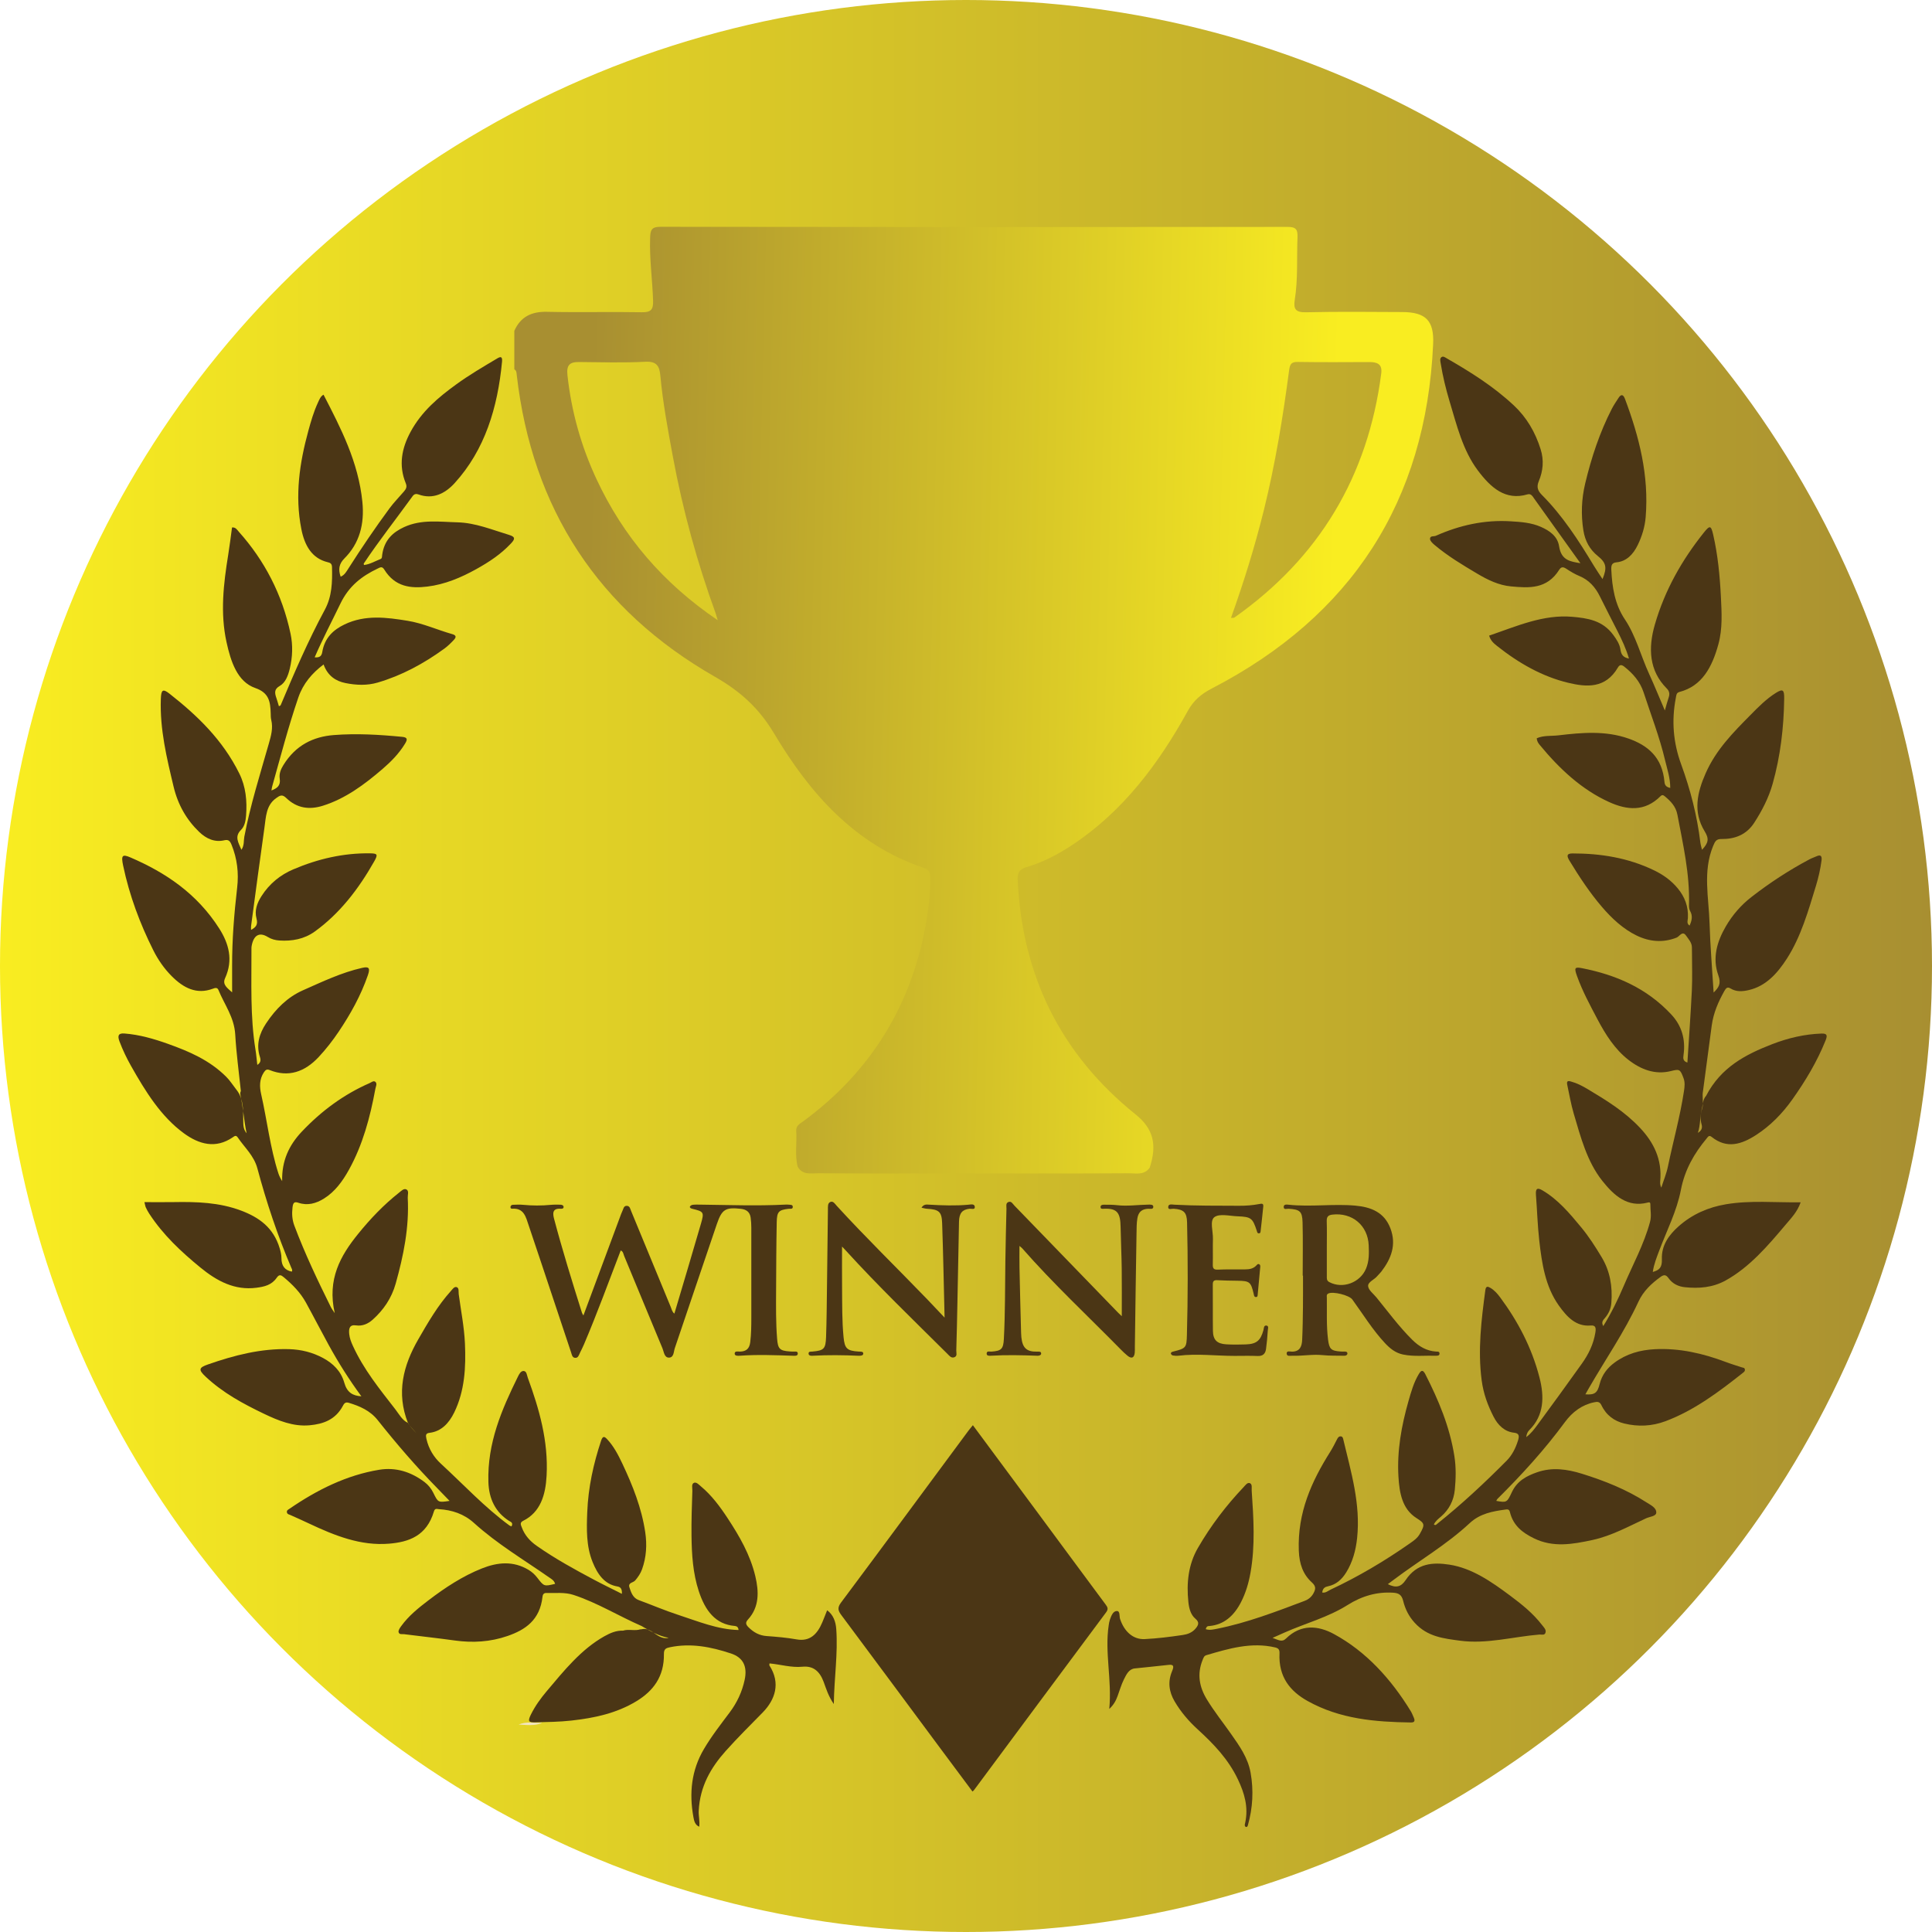 <?xml version="1.0" encoding="utf-8"?>
<!-- Generator: Adobe Illustrator 16.0.0, SVG Export Plug-In . SVG Version: 6.00 Build 0)  -->
<!DOCTYPE svg PUBLIC "-//W3C//DTD SVG 1.1//EN" "http://www.w3.org/Graphics/SVG/1.1/DTD/svg11.dtd">
<svg version="1.1" id="Layer_1" xmlns="http://www.w3.org/2000/svg" xmlns:xlink="http://www.w3.org/1999/xlink" x="0px" y="0px"
	 width="300px" height="300px" viewBox="0 0 300 300" enable-background="new 0 0 300 300" xml:space="preserve">
<linearGradient id="SVGID_1_" gradientUnits="userSpaceOnUse" x1="0" y1="150" x2="300" y2="150">
	<stop  offset="0" style="stop-color:#F9ED21"/>
	<stop  offset="1" style="stop-color:#A88F31"/>
</linearGradient>
<circle fill="url(#SVGID_1_)" cx="150" cy="150" r="150"/>
<path fill-rule="evenodd" clip-rule="evenodd" fill="#4B3615" d="M264.915,170.175c2.317-4.481,6.188-6.453,10.254-8.031
	c2.471-0.958,5.027-1.561,7.665-1.653c0.811-0.028,0.982,0.219,0.646,1.056c-1.34,3.335-3.142,6.317-5.161,9.168
	c-1.589,2.24-3.431,4.096-5.617,5.515c-2.251,1.462-4.548,2.211-6.917,0.309c-0.426-0.342-0.582,0.007-0.809,0.278
	c-1.897,2.281-3.361,4.806-3.968,7.947c-0.643,3.328-2.18,6.279-3.347,9.385c-0.401,1.075-0.842,2.14-1.018,3.362
	c0.998-0.285,1.46-0.66,1.413-1.986c-0.08-2.174,1.12-3.789,2.58-5.086c2.166-1.929,4.679-2.986,7.367-3.439
	c3.811-0.643,7.65-0.249,11.603-0.305c-0.53,1.511-1.486,2.471-2.344,3.488c-2.784,3.307-5.597,6.586-9.292,8.641
	c-2.015,1.12-4.159,1.28-6.337,1.054c-0.978-0.101-1.903-0.5-2.548-1.413c-0.378-0.529-0.702-0.569-1.211-0.202
	c-1.404,1.015-2.685,2.19-3.464,3.877c-2.195,4.739-5.112,8.934-7.679,13.394c-0.183,0.315-0.36,0.635-0.552,0.975
	c1.451,0.113,1.867-0.211,2.211-1.588c0.364-1.456,1.209-2.514,2.298-3.319c1.896-1.404,4.006-1.976,6.248-2.096
	c3.823-0.2,7.492,0.643,11.094,2c0.811,0.307,1.642,0.553,2.464,0.824c0.173,0.058,0.391,0.028,0.448,0.293
	c0.052,0.247-0.082,0.373-0.246,0.505c-3.793,3.01-7.644,5.898-12.089,7.559c-2.103,0.786-4.249,0.877-6.399,0.354
	c-1.518-0.371-2.779-1.251-3.539-2.842c-0.289-0.611-0.685-0.543-1.131-0.451c-1.847,0.375-3.357,1.473-4.526,3.06
	c-3.19,4.335-6.752,8.233-10.491,11.942c-0.076,0.073-0.116,0.195-0.178,0.307c1.626,0.295,1.668,0.246,2.417-1.349
	c0.835-1.784,2.333-2.542,3.929-3.098c2.335-0.813,4.644-0.484,6.945,0.229c3.497,1.087,6.905,2.432,10.071,4.473
	c0.606,0.392,1.502,0.8,1.482,1.561c-0.016,0.586-1.016,0.624-1.584,0.889c-2.723,1.264-5.384,2.73-8.302,3.363
	c-3.055,0.66-6.121,1.22-9.125-0.262c-1.675-0.824-3.186-1.896-3.719-4.07c-0.118-0.484-0.416-0.427-0.7-0.389
	c-1.973,0.271-3.931,0.612-5.535,2.104c-3.65,3.393-7.856,5.823-11.767,8.768c-0.309,0.231-0.615,0.46-0.951,0.711
	c1.26,0.636,2.049,0.442,2.765-0.633c1.755-2.64,4.241-2.789,6.785-2.397c3.53,0.546,6.506,2.635,9.412,4.792
	c1.806,1.343,3.586,2.756,5.021,4.631c0.246,0.319,0.6,0.645,0.515,1.07c-0.108,0.552-0.631,0.338-0.95,0.362
	c-4.12,0.336-8.192,1.516-12.356,0.953c-2.508-0.34-5.037-0.595-7.025-2.783c-0.904-0.993-1.471-2.106-1.795-3.427
	c-0.225-0.904-0.683-1.184-1.533-1.239c-2.546-0.165-4.868,0.513-7.079,1.903c-3.084,1.942-6.534,2.831-9.792,4.279
	c-0.544,0.242-1.086,0.484-1.866,0.831c0.876,0.298,1.436,0.74,2.089,0.099c2.322-2.282,5.011-2.014,7.441-0.693
	c4.938,2.682,8.81,6.888,11.929,11.978c0.188,0.312,0.322,0.667,0.471,1.007c0.245,0.56,0.054,0.753-0.46,0.746
	c-5.51-0.082-10.969-0.513-16.028-3.332c-2.688-1.498-4.539-3.706-4.368-7.408c0.024-0.551-0.148-0.789-0.673-0.913
	c-3.68-0.866-7.182,0.167-10.688,1.204c-0.34,0.103-0.424,0.36-0.558,0.688c-0.92,2.233-0.535,4.258,0.655,6.204
	c1.149,1.882,2.504,3.572,3.755,5.358c1.278,1.824,2.603,3.655,3.022,6.006c0.486,2.735,0.335,5.466-0.418,8.137
	c-0.045,0.158-0.109,0.322-0.324,0.28c-0.258-0.16-0.146-0.438-0.098-0.653c0.524-2.422-0.111-4.575-1.109-6.686
	c-1.515-3.213-3.826-5.582-6.276-7.825c-1.369-1.251-2.596-2.669-3.577-4.34c-0.873-1.484-1.082-3.051-0.392-4.684
	c0.32-0.762,0.263-1.075-0.56-0.978c-1.742,0.204-3.49,0.36-5.234,0.549c-0.913,0.098-1.305,0.942-1.68,1.693
	c-0.402,0.804-0.662,1.699-0.974,2.56c-0.258,0.702-0.566,1.355-1.304,2.042c0.439-4.513-0.733-8.746-0.085-13.022
	c0.045-0.291,0.091-0.589,0.187-0.86c0.209-0.6,0.491-1.322,1.071-1.328c0.54-0.005,0.362,0.815,0.509,1.251
	c0.648,1.933,2.02,3.197,3.811,3.11c1.971-0.094,3.939-0.347,5.896-0.634c0.72-0.104,1.462-0.344,2.014-1.004
	c0.457-0.544,0.631-0.976-0.034-1.533c-0.73-0.615-0.979-1.595-1.084-2.568c-0.317-2.978-0.007-5.851,1.474-8.41
	c2.013-3.479,4.401-6.609,7.092-9.44c0.286-0.302,0.606-0.809,1.018-0.608c0.36,0.178,0.218,0.764,0.247,1.171
	c0.293,4.262,0.566,8.525-0.196,12.767c-0.284,1.586-0.737,3.104-1.455,4.504c-1.093,2.138-2.65,3.515-4.895,3.722
	c-0.214,0.02-0.462-0.024-0.587,0.493c0.611,0.197,1.22,0.04,1.789-0.073c4.642-0.925,9.087-2.636,13.542-4.315
	c0.584-0.22,1.075-0.589,1.399-1.195c0.345-0.64,0.407-1.082-0.258-1.682c-1.357-1.227-1.95-2.844-2.026-4.943
	c-0.213-5.906,1.978-10.726,4.864-15.313c0.387-0.617,0.725-1.277,1.06-1.938c0.14-0.273,0.271-0.495,0.584-0.482
	c0.301,0.014,0.352,0.271,0.409,0.512c1.188,5.013,2.702,9.969,2.136,15.293c-0.202,1.906-0.698,3.708-1.687,5.313
	c-0.695,1.131-1.594,1.901-2.789,2.15c-0.497,0.103-0.847,0.28-0.944,0.974c0.512,0.117,0.909-0.258,1.309-0.447
	c4.284-2.004,8.379-4.43,12.318-7.188c0.569-0.397,1.148-0.789,1.528-1.457c0.855-1.5,0.751-1.651-0.549-2.484
	c-2.173-1.394-2.617-3.861-2.768-6.415c-0.238-4.03,0.473-7.909,1.557-11.72c0.414-1.449,0.822-2.901,1.589-4.175
	c0.315-0.522,0.601-0.849,1.026-0.014c2.045,4.009,3.795,8.144,4.518,12.747c0.269,1.72,0.23,3.468,0.064,5.19
	c-0.162,1.706-0.911,3.108-2.131,4.163c-0.411,0.355-0.851,0.681-1.12,1.227c0.251,0.231,0.423-0.013,0.566-0.129
	c3.755-2.999,7.295-6.301,10.726-9.756c0.855-0.862,1.41-1.964,1.784-3.18c0.195-0.646,0.19-1.084-0.629-1.173
	c-1.438-0.153-2.484-1.124-3.188-2.504c-0.891-1.749-1.564-3.549-1.838-5.624c-0.622-4.734-0.051-9.354,0.567-14
	c0.093-0.702,0.413-0.577,0.781-0.366c0.609,0.354,1.092,0.896,1.522,1.478c2.741,3.697,4.905,7.785,6.105,12.434
	c0.767,2.971,0.735,5.879-1.566,8.163c-0.249,0.249-0.431,0.571-0.491,1.104c0.742-0.552,1.256-1.24,1.753-1.915
	c2.315-3.151,4.622-6.313,6.891-9.503c1.013-1.425,1.804-2.993,2.098-4.849c0.119-0.771-0.005-1.126-0.749-1.062
	c-2.251,0.19-3.671-1.322-4.948-3.127c-2.082-2.943-2.617-6.496-3.021-10.073c-0.265-2.345-0.331-4.718-0.514-7.077
	c-0.08-1.026,0.238-1.157,0.989-0.72c2.406,1.399,4.239,3.57,6.05,5.766c1.175,1.42,2.182,2.993,3.152,4.604
	c1.312,2.173,1.718,4.542,1.518,7.114c-0.073,0.942-0.441,1.687-0.995,2.343c-0.28,0.333-0.608,0.626-0.26,1.257
	c1.258-2.015,2.275-4.114,3.195-6.276c1.391-3.269,3.104-6.361,4.059-9.872c0.263-0.966,0.047-1.833,0.059-2.744
	c0.006-0.429-0.27-0.322-0.467-0.272c-3.051,0.769-5.144-1.052-7.001-3.394c-2.364-2.981-3.345-6.752-4.433-10.437
	c-0.434-1.461-0.683-2.993-1.012-4.493c-0.159-0.729,0.338-0.554,0.603-0.482c0.911,0.246,1.76,0.686,2.586,1.182
	c2.873,1.717,5.729,3.468,8.121,6.012c2.104,2.24,3.453,4.871,3.131,8.301c-0.029,0.31-0.002,0.623,0.171,0.974
	c0.349-1.098,0.798-2.166,1.031-3.293c0.811-3.908,1.891-7.741,2.49-11.705c0.101-0.667,0.178-1.325-0.068-1.994
	c-0.529-1.44-0.649-1.426-1.982-1.1c-2.415,0.593-4.61-0.214-6.595-1.762c-2.07-1.615-3.517-3.873-4.79-6.285
	c-1.146-2.18-2.324-4.342-3.171-6.701c-0.469-1.309-0.382-1.463,0.827-1.223c5.152,1.025,9.927,3.017,13.811,7.183
	c1.603,1.718,2.251,3.838,1.894,6.323c-0.071,0.501-0.073,0.926,0.604,1.139c0.237-3.78,0.513-7.508,0.693-11.242
	c0.093-1.941,0.018-3.893,0.018-5.839c0-0.254-0.009-0.508-0.009-0.762c0-0.8-0.521-1.302-0.897-1.853
	c-0.587-0.854-1.012,0.112-1.489,0.299c-2.115,0.822-4.197,0.646-6.21-0.333c-2.086-1.014-3.828-2.634-5.393-4.461
	c-1.871-2.188-3.486-4.624-5.01-7.134c-0.42-0.69-0.522-1.147,0.446-1.148c4.368-0.002,8.627,0.667,12.676,2.623
	c1.382,0.668,2.65,1.548,3.69,2.813c1.062,1.295,1.659,2.782,1.564,4.591c-0.021,0.383-0.245,0.854,0.26,1.176
	c0.342-0.741,0.521-1.476,0.096-2.239c-0.174-0.311-0.193-0.627-0.185-0.969c0.14-4.793-0.927-9.39-1.802-14.016
	c-0.242-1.281-1.054-2.104-1.942-2.84c-0.227-0.188-0.418-0.292-0.685-0.024c-2.459,2.468-5.232,2.149-7.972,0.909
	c-4.232-1.916-7.688-5.125-10.773-8.868c-0.227-0.272-0.442-0.579-0.472-1.041c1.094-0.471,2.267-0.32,3.396-0.454
	c3.642-0.431,7.296-0.754,10.874,0.51c2.97,1.049,5.234,2.891,5.569,6.752c0.049,0.559,0.358,0.792,0.894,0.906
	c0.007-1.534-0.474-2.915-0.807-4.317c-0.854-3.6-2.184-7.01-3.321-10.496c-0.566-1.739-1.68-2.958-2.986-4.001
	c-0.418-0.334-0.727-0.378-1.016,0.119c-1.941,3.327-4.928,3.031-7.672,2.38c-4.035-0.957-7.728-3.053-11.118-5.751
	c-0.484-0.386-0.969-0.791-1.202-1.584c4.244-1.45,8.398-3.32,12.92-2.922c2.324,0.204,4.69,0.539,6.354,2.816
	c0.507,0.696,0.998,1.417,1.12,2.3c0.122,0.866,0.533,1.217,1.317,1.37c-0.448-1.535-1.091-2.893-1.767-4.232
	c-0.906-1.798-1.844-3.576-2.73-5.388c-0.735-1.504-1.746-2.597-3.192-3.194c-0.693-0.288-1.362-0.684-2.005-1.109
	c-0.448-0.3-0.8-0.4-1.137,0.135c-1.909,3.036-4.69,2.839-7.481,2.581c-1.893-0.174-3.598-0.998-5.264-1.989
	c-2.281-1.356-4.56-2.714-6.63-4.463c-0.289-0.244-0.693-0.626-0.687-0.934c0.011-0.521,0.591-0.333,0.911-0.476
	c3.726-1.656,7.578-2.495,11.591-2.248c1.603,0.099,3.213,0.201,4.727,0.871c1.286,0.569,2.572,1.413,2.817,3.01
	c0.34,2.22,1.775,2.363,3.311,2.631c-0.923-1.289-1.847-2.577-2.771-3.867c-1.456-2.036-2.911-4.074-4.368-6.111
	c-0.278-0.391-0.519-0.881-1.073-0.716c-3.422,1.016-5.711-1.037-7.726-3.726c-2.331-3.114-3.26-6.993-4.389-10.747
	c-0.575-1.917-1.051-3.878-1.371-5.878c-0.049-0.322-0.168-0.729,0.111-0.948c0.27-0.212,0.564,0.025,0.833,0.18
	c3.662,2.11,7.255,4.342,10.441,7.334c1.95,1.833,3.299,4.104,4.139,6.8c0.529,1.701,0.376,3.334-0.286,4.925
	c-0.376,0.902-0.191,1.48,0.484,2.158c3.18,3.19,5.681,7.036,8.063,10.991c0.416,0.69,0.876,1.348,1.345,2.066
	c0.742-1.799,0.571-2.533-0.742-3.589c-1.213-0.975-1.964-2.297-2.23-3.957c-0.392-2.452-0.294-4.892,0.277-7.289
	c0.969-4.054,2.267-7.966,4.14-11.607c0.298-0.582,0.673-1.115,1.021-1.663c0.4-0.628,0.744-0.609,1.021,0.13
	c2.195,5.861,3.741,11.869,3.213,18.34c-0.125,1.534-0.573,2.983-1.221,4.323c-0.708,1.471-1.748,2.562-3.301,2.711
	c-0.705,0.067-0.85,0.421-0.815,1.135c0.129,2.784,0.553,5.411,2.112,7.736c1.704,2.543,2.476,5.667,3.767,8.476
	c0.822,1.793,1.563,3.633,2.435,5.662c0.238-0.825,0.392-1.447,0.601-2.043c0.193-0.557,0.075-0.993-0.296-1.366
	c-2.777-2.777-2.901-6.305-1.866-9.903c1.558-5.418,4.266-10.129,7.637-14.338c0.917-1.144,1.1-1.092,1.433,0.363
	c0.718,3.137,1.029,6.339,1.191,9.577c0.126,2.503,0.279,4.978-0.385,7.417c-0.976,3.568-2.549,6.509-6.048,7.414
	c-0.493,0.127-0.486,0.518-0.566,0.94c-0.683,3.532-0.4,6.915,0.828,10.288c1.425,3.902,2.478,7.953,2.986,12.16
	c0.047,0.372,0.167,0.732,0.256,1.121c1.013-1.084,1.122-1.708,0.413-2.865c-1.866-3.048-1.142-6.065,0.146-9.001
	c1.615-3.676,4.291-6.356,6.937-9.038c1.251-1.268,2.505-2.544,3.988-3.466c1.061-0.658,1.294-0.493,1.275,0.893
	c-0.058,4.506-0.582,8.942-1.795,13.237c-0.615,2.182-1.65,4.167-2.84,6.017c-1.251,1.947-3.1,2.572-5.119,2.551
	c-0.791-0.008-0.981,0.355-1.291,1.108c-1.615,3.94-0.659,8.001-0.542,12.007c0.103,3.535,0.409,7.062,0.631,10.724
	c0.791-0.783,1.205-1.35,0.729-2.679c-0.96-2.684-0.202-5.234,1.146-7.563c1.055-1.824,2.403-3.354,3.983-4.583
	c2.866-2.227,5.872-4.185,9.019-5.857c0.371-0.197,0.767-0.325,1.148-0.496c0.634-0.284,0.818,0.025,0.727,0.7
	c-0.18,1.341-0.479,2.651-0.871,3.93c-1.197,3.915-2.321,7.875-4.503,11.276c-1.5,2.336-3.284,4.279-5.91,4.886
	c-0.969,0.223-1.936,0.309-2.84-0.246c-0.5-0.307-0.713-0.049-0.965,0.398c-0.931,1.655-1.69,3.387-1.957,5.348
	c-0.46,3.382-0.902,6.766-1.351,10.148c-0.174,0.857,0.089,1.734-0.085,2.59c-0.433,1.255-0.279,2.652-0.715,3.933
	c0.488-0.278,0.758-0.693,0.577-1.307c-0.233-0.794-0.136-1.567,0.012-2.349C264.455,171.548,264.379,170.733,264.915,170.175z"/>
<path fill-rule="evenodd" clip-rule="evenodd" fill="#4B3615" d="M99.638,252.494c-3.546-1.547-6.902-3.626-10.571-4.833
	c-1.396-0.458-2.814-0.256-4.225-0.305c-0.346-0.011-0.555,0.16-0.601,0.578c-0.4,3.637-2.678,5.148-5.418,6.097
	c-2.678,0.929-5.409,1.091-8.185,0.707c-2.625-0.365-5.261-0.649-7.89-0.982c-0.31-0.04-0.77,0.111-0.861-0.34
	c-0.05-0.249,0.197-0.62,0.378-0.873c1.194-1.658,2.729-2.873,4.274-4.053c2.604-1.986,5.317-3.764,8.293-4.946
	c2.431-0.966,4.87-1.208,7.257,0.233c0.502,0.305,0.938,0.695,1.308,1.173c1.079,1.4,1.074,1.404,2.797,0.989
	c-0.149-0.547-0.575-0.756-0.932-1.005c-3.932-2.748-8.039-5.172-11.674-8.46c-1.546-1.4-3.427-2.014-5.417-2.129
	c-0.327-0.018-0.631-0.198-0.796,0.357c-1.124,3.793-3.892,4.746-6.962,4.999c-4.405,0.367-8.451-1.255-12.432-3.133
	c-0.963-0.455-1.933-0.891-2.904-1.321c-0.207-0.094-0.461-0.109-0.522-0.4c-0.068-0.324,0.177-0.418,0.366-0.547
	c4.339-2.983,8.931-5.257,13.988-6.081c2.526-0.408,4.888,0.305,7.019,1.92c0.565,0.427,1.025,0.993,1.356,1.664
	c0.746,1.514,0.738,1.522,2.521,1.253c-0.692-0.715-1.311-1.361-1.937-2.002c-3.246-3.314-6.294-6.85-9.215-10.533
	c-1.185-1.495-2.799-2.183-4.48-2.691c-0.451-0.135-0.678-0.015-0.904,0.418c-1.163,2.227-3.099,2.871-5.176,3.066
	c-2.524,0.237-4.85-0.702-7.13-1.798c-3.2-1.537-6.334-3.219-9.036-5.752c-1.141-1.069-1.064-1.397,0.346-1.889
	c4.111-1.438,8.276-2.506,12.622-2.38c1.859,0.054,3.625,0.486,5.295,1.389c1.497,0.812,2.754,2,3.266,3.811
	c0.429,1.522,1.291,2.031,2.658,2.122c-1.883-2.56-3.544-5.186-5.052-7.932c-1.202-2.188-2.346-4.42-3.549-6.608
	c-0.881-1.602-2.112-2.83-3.442-3.943c-0.408-0.343-0.699-0.512-1.098,0.068c-0.793,1.151-1.935,1.4-3.17,1.56
	c-3.348,0.434-6.108-1.023-8.715-3.166c-2.941-2.415-5.735-5.001-7.916-8.341c-0.199-0.302-0.375-0.631-0.531-0.966
	c-0.084-0.179-0.106-0.396-0.214-0.825c1.589,0,3.093,0.022,4.597-0.004c3.517-0.061,7.016,0.044,10.398,1.315
	c2.715,1.021,5.037,2.579,6.015,5.883c0.141,0.476,0.266,0.987,0.265,1.482c-0.004,1.265,0.559,1.906,1.604,2.117
	c0.149-0.225,0.007-0.413-0.066-0.586c-2.13-4.986-3.854-10.149-5.275-15.449c-0.531-1.981-1.989-3.234-3.048-4.801
	c-0.267-0.396-0.49-0.218-0.756-0.034c-2.668,1.845-5.269,1.103-7.623-0.622c-3.55-2.6-5.944-6.47-8.188-10.441
	c-0.684-1.211-1.29-2.473-1.79-3.798c-0.346-0.917-0.176-1.32,0.767-1.246c2.325,0.18,4.563,0.826,6.767,1.614
	c3.245,1.16,6.428,2.506,9.036,5.111c0.581,0.58,1.044,1.313,1.561,1.974c1.125,1.389,1.079,3.141,1.082,4.834
	c0.001,0.738,0.027,1.375,0.522,1.964c-0.434-1.993-0.523-4.009-0.966-5.952c-0.048-0.212-0.031-0.415,0.072-0.604
	c-0.301-2.923-0.706-5.838-0.873-8.771c-0.154-2.705-1.681-4.654-2.61-6.931c-0.185-0.453-0.58-0.298-0.895-0.181
	c-2.497,0.92-4.53-0.123-6.357-1.957c-1.153-1.157-2.109-2.519-2.868-4.037c-2.071-4.138-3.701-8.485-4.676-13.126
	c-0.334-1.59-0.15-1.83,1.147-1.27c5.42,2.335,10.305,5.586,13.774,11.029c1.484,2.33,2.203,4.881,0.905,7.718
	c-0.468,1.024,0.399,1.548,1.096,2.199c0-1.365,0.003-2.732-0.001-4.098c-0.013-4.069,0.313-8.11,0.781-12.139
	c0.271-2.325,0-4.548-0.869-6.682c-0.23-0.564-0.464-0.852-1.1-0.702c-1.488,0.352-2.79-0.198-3.934-1.3
	c-1.958-1.887-3.291-4.193-3.969-7.037c-1.065-4.457-2.142-8.897-1.978-13.581c0.049-1.43,0.287-1.672,1.348-0.839
	c4.288,3.37,8.245,7.138,10.847,12.409c1.002,2.031,1.217,4.248,1.04,6.52c-0.062,0.796-0.222,1.662-0.767,2.2
	c-1.078,1.064-0.422,1.977,0.046,3.109c0.468-0.695,0.331-1.406,0.449-2.027c0.94-4.928,2.44-9.665,3.803-14.448
	c0.347-1.219,0.691-2.405,0.375-3.705c-0.079-0.32-0.071-0.671-0.08-1.009c-0.053-1.892-0.307-3.203-2.396-3.93
	c-2.793-0.973-3.804-4.109-4.467-7.133c-0.993-4.528-0.467-9.045,0.264-13.547c0.229-1.41,0.397-2.833,0.593-4.25
	c0.561-0.07,0.797,0.374,1.065,0.674c3.964,4.438,6.723,9.68,8.026,15.841c0.376,1.782,0.309,3.618-0.122,5.407
	c-0.261,1.087-0.67,2.177-1.56,2.684c-0.907,0.516-0.783,1.121-0.508,1.913c0.136,0.393,0.244,0.797,0.377,1.236
	c0.107-0.06,0.242-0.083,0.275-0.161c2.119-5.04,4.285-10.054,6.856-14.82c1.12-2.076,1.175-4.309,1.116-6.61
	c-0.015-0.58-0.288-0.679-0.684-0.776c-2.447-0.597-3.575-2.589-4.078-5.143c-1.025-5.2-0.282-10.253,1.084-15.244
	c0.41-1.495,0.838-2.981,1.485-4.372c0.224-0.481,0.407-1.003,0.879-1.245c2.702,5.232,5.405,10.44,6.029,16.637
	c0.352,3.488-0.462,6.461-2.796,8.792c-0.84,0.839-0.968,1.706-0.576,2.83c0.605-0.246,0.904-0.804,1.223-1.303
	c2.034-3.187,4.146-6.306,6.371-9.322c0.668-0.905,1.457-1.696,2.182-2.547c0.312-0.367,0.595-0.702,0.339-1.324
	c-1.157-2.803-0.625-5.454,0.721-7.957c1.737-3.23,4.358-5.407,7.106-7.403c2.042-1.484,4.198-2.743,6.345-4.02
	c0.483-0.288,0.857-0.407,0.773,0.481c-0.679,7.169-2.673,13.702-7.34,18.843c-1.53,1.686-3.413,2.586-5.635,1.781
	c-0.344-0.125-0.655-0.088-0.907,0.26c-2.524,3.498-5.188,6.867-7.595,10.475c-0.014,0.021,0.014,0.08,0.042,0.223
	c0.912-0.108,1.727-0.597,2.577-0.934c0.258-0.103,0.212-0.411,0.247-0.653c0.317-2.267,1.635-3.492,3.405-4.303
	c2.704-1.24,5.506-0.808,8.294-0.737c2.793,0.072,5.383,1.161,8.035,1.961c1.054,0.319,0.831,0.716,0.24,1.344
	c-1.569,1.67-3.412,2.873-5.32,3.936c-2.418,1.349-4.938,2.404-7.64,2.734c-2.587,0.318-5.03,0.05-6.694-2.649
	c-0.337-0.546-0.637-0.331-1.039-0.139c-2.416,1.155-4.437,2.667-5.778,5.455c-1.313,2.73-2.723,5.396-3.987,8.32
	c0.728,0.063,1.068-0.146,1.179-0.812c0.37-2.237,1.736-3.47,3.46-4.296c3.205-1.536,6.517-1.101,9.81-0.563
	c2.367,0.386,4.6,1.411,6.913,2.067c0.625,0.177,0.657,0.466,0.253,0.895c-0.46,0.489-0.944,0.969-1.473,1.354
	c-3.219,2.346-6.649,4.188-10.363,5.276c-1.644,0.482-3.347,0.409-5,0.074c-1.479-0.298-2.749-1.097-3.394-2.889
	c-1.763,1.333-3.174,2.95-3.923,5.138c-1.551,4.532-2.763,9.198-4.065,13.828c-0.041,0.146-0.056,0.302-0.109,0.602
	c0.898-0.342,1.446-0.757,1.289-1.82c-0.119-0.805,0.164-1.467,0.564-2.118c1.905-3.099,4.653-4.418,7.839-4.667
	c3.541-0.276,7.082-0.064,10.617,0.279c0.865,0.083,0.819,0.431,0.433,1.064c-0.946,1.552-2.175,2.789-3.483,3.916
	c-2.833,2.44-5.797,4.629-9.278,5.718c-2.061,0.644-4.013,0.422-5.686-1.206c-0.62-0.604-0.97-0.41-1.604,0.053
	c-1.529,1.114-1.54,2.886-1.777,4.553c-0.723,5.088-1.391,10.188-2.076,15.283c-0.022,0.164-0.003,0.334-0.003,0.596
	c0.718-0.39,1.11-0.784,0.847-1.759c-0.343-1.27,0.101-2.424,0.748-3.448c1.255-1.988,2.975-3.346,4.957-4.191
	c3.833-1.636,7.802-2.55,11.92-2.491c1.15,0.017,1.272,0.154,0.647,1.26c-2.44,4.311-5.376,8.109-9.226,10.882
	c-1.661,1.196-3.542,1.515-5.481,1.394c-0.635-0.04-1.25-0.198-1.823-0.551c-1.311-0.808-2.217-0.272-2.507,1.46
	c-0.021,0.124-0.02,0.253-0.02,0.38c0.02,5.243-0.217,10.497,0.63,15.697c0.122,0.747,0.181,1.507,0.278,2.329
	c0.438-0.285,0.605-0.618,0.414-1.211c-0.631-1.952-0.087-3.664,0.945-5.225c1.503-2.274,3.347-4.091,5.708-5.139
	c3.019-1.338,6.013-2.77,9.211-3.492c1.063-0.241,1.281,0.014,0.888,1.15c-1.097,3.173-2.7,6.033-4.509,8.729
	c-0.946,1.409-1.994,2.754-3.129,3.969c-2.161,2.312-4.69,3.189-7.6,2.025c-0.417-0.168-0.629-0.074-0.909,0.352
	c-0.704,1.066-0.686,2.225-0.421,3.389c0.925,4.08,1.391,8.291,2.667,12.271c0.135,0.42,0.33,0.817,0.595,1.229
	c-0.083-3.155,1.071-5.593,3.044-7.677c3.094-3.272,6.579-5.812,10.522-7.536c0.29-0.127,0.652-0.46,0.933-0.179
	c0.279,0.281,0.04,0.708-0.028,1.072c-0.811,4.413-1.96,8.685-4.093,12.539c-1.001,1.812-2.186,3.427-3.873,4.481
	c-1.256,0.789-2.578,1.138-3.982,0.662c-0.654-0.222-0.831,0.003-0.916,0.731c-0.117,0.995-0.057,1.911,0.294,2.844
	c1.643,4.364,3.628,8.527,5.674,12.656c0.107,0.215,0.258,0.404,0.59,0.913c-1.204-5.269,0.897-8.937,3.624-12.303
	c1.919-2.371,4.007-4.553,6.346-6.396c0.355-0.28,0.771-0.742,1.189-0.496c0.392,0.231,0.153,0.847,0.176,1.289
	c0.243,4.597-0.659,8.992-1.875,13.324c-0.644,2.291-1.911,4.1-3.551,5.575c-0.753,0.68-1.632,1.046-2.608,0.904
	c-0.978-0.145-1.15,0.451-1.053,1.349c0.068,0.64,0.291,1.215,0.549,1.784c1.697,3.728,4.188,6.774,6.6,9.885
	c0.605,0.782,1.081,1.727,1.996,2.138c0.308,0.642,0.848,1.051,1.267,1.579c-0.402-0.549-0.937-0.955-1.285-1.562
	c-1.865-4.722-0.726-8.979,1.606-13.026c1.51-2.62,3.029-5.239,5.017-7.446c0.264-0.293,0.55-0.748,0.908-0.65
	c0.436,0.117,0.292,0.702,0.345,1.1c0.341,2.549,0.849,5.09,0.965,7.649c0.166,3.685-0.029,7.375-1.665,10.723
	c-0.832,1.7-2.022,2.94-3.819,3.158c-0.591,0.068-0.631,0.337-0.502,0.915c0.354,1.591,1.162,2.877,2.237,3.866
	c3.528,3.246,6.833,6.814,10.671,9.616c0.087,0.062,0.199,0.084,0.313,0.131c0.294-0.603-0.114-0.678-0.428-0.88
	c-2.048-1.326-3.087-3.361-3.165-6.017c-0.178-6.053,2.067-11.243,4.573-16.331c0.189-0.384,0.44-0.902,0.873-0.902
	c0.507,0.003,0.524,0.645,0.668,1.04c1.783,4.875,3.213,9.846,2.924,15.225c-0.163,3.02-0.962,5.67-3.646,7.005
	c-0.566,0.285-0.34,0.647-0.206,1.016c0.464,1.265,1.32,2.164,2.307,2.857c2.854,2.002,5.874,3.657,8.91,5.272
	c1.404,0.747,2.832,1.436,4.327,2.19c0.037-0.737-0.169-1.055-0.695-1.144c-1.999-0.336-3.081-1.869-3.861-3.811
	c-0.996-2.479-0.927-5.1-0.824-7.73c0.151-3.839,0.961-7.51,2.151-11.096c0.271-0.817,0.556-0.636,0.936-0.233
	c1.021,1.087,1.722,2.436,2.375,3.819c1.587,3.366,2.975,6.83,3.542,10.628c0.291,1.943,0.175,3.879-0.489,5.736
	c-0.242,0.676-0.624,1.227-1.074,1.755c-0.305,0.36-1.13,0.318-0.896,1.061c0.254,0.809,0.563,1.662,1.431,1.981
	c2.056,0.756,4.082,1.627,6.157,2.302c3.066,1,6.089,2.269,9.358,2.349c-0.033-0.442-0.263-0.602-0.581-0.629
	c-3.028-0.246-4.611-2.419-5.59-5.395c-0.914-2.779-1.098-5.692-1.132-8.614c-0.027-2.326,0.054-4.654,0.133-6.979
	c0.014-0.42-0.19-1.064,0.259-1.242c0.372-0.148,0.752,0.291,1.079,0.564c1.642,1.368,2.943,3.112,4.148,4.95
	c1.811,2.758,3.484,5.624,4.287,8.983c0.574,2.403,0.636,4.79-1.133,6.729c-0.4,0.44-0.389,0.742,0.074,1.204
	c0.823,0.818,1.709,1.287,2.809,1.367c1.562,0.115,3.128,0.244,4.672,0.52c2.012,0.355,3.182-0.749,3.979-2.646
	c0.256-0.606,0.491-1.222,0.752-1.877c0.955,0.688,1.332,1.769,1.415,2.903c0.279,3.782-0.312,7.525-0.379,11.658
	c-0.855-1.242-1.18-2.373-1.574-3.433c-0.633-1.704-1.657-2.524-3.303-2.361c-1.72,0.168-3.401-0.358-5.105-0.514
	c-0.011,0.155-0.05,0.265-0.019,0.313c1.784,2.746,0.893,5.325-1.034,7.299c-1.938,1.981-3.913,3.926-5.768,6.006
	c-2.273,2.548-3.986,5.466-4.171,9.27c-0.039,0.804,0.185,1.588,0.078,2.471c-0.666-0.287-0.795-0.898-0.903-1.493
	c-0.683-3.755-0.301-7.283,1.618-10.548c1.206-2.051,2.645-3.877,4.042-5.747c1.102-1.476,1.893-3.136,2.297-5.021
	c0.457-2.129-0.271-3.478-2.126-4.093c-3.107-1.031-6.233-1.643-9.481-0.967c-0.613,0.127-0.943,0.267-0.932,1.056
	c0.053,3.52-1.684,5.745-4.243,7.308c-3.147,1.917-6.599,2.624-10.099,3.018c-1.889,0.213-3.796,0.227-5.697,0.281
	c-1.009,0.029-1.114-0.211-0.601-1.241c0.665-1.336,1.526-2.511,2.453-3.613c2.704-3.21,5.354-6.501,8.949-8.517
	c0.914-0.511,1.846-0.91,2.885-0.868c0.892-0.284,1.823,0.084,2.714-0.211c0.067,0.016,0.134,0.011,0.2-0.014
	c0.918-0.22,1.61,0.404,2.313,0.871c0.625,0.415,1.235,0.626,1.864,0.469C102.358,254.071,100.991,253.305,99.638,252.494z"/>
<path fill-rule="evenodd" clip-rule="evenodd" fill="#4B3615" d="M151.068,221.304c3.364,4.543,6.71,9.054,10.052,13.57
	c3.52,4.755,7.028,9.519,10.559,14.27c0.315,0.424,0.458,0.708,0.078,1.217c-6.849,9.188-13.674,18.396-20.506,27.596
	c-0.044,0.061-0.106,0.104-0.242,0.233c-1.665-2.232-3.322-4.45-4.973-6.677c-5.124-6.9-10.236-13.811-15.376-20.698
	c-0.516-0.693-0.677-1.151-0.071-1.962c6.614-8.856,13.171-17.753,19.746-26.636C150.555,221.919,150.799,221.639,151.068,221.304z"
	/>
<path fill-rule="evenodd" clip-rule="evenodd" fill="#F2E5BC" d="M84.202,267.535c-1.195,0.492-2.436,0.319-3.669,0.251
	C81.728,267.282,82.974,267.539,84.202,267.535z"/>
<g>
	<path fill-rule="evenodd" clip-rule="evenodd" fill="#4B3615" d="M90.593,204.263c1.924-5.177,3.807-10.244,5.691-15.312
		c0.116-0.311,0.224-0.627,0.369-0.924c0.155-0.316,0.184-0.789,0.667-0.785c0.478,0.003,0.541,0.465,0.675,0.788
		c2.055,4.96,4.097,9.924,6.146,14.886c0.152,0.368,0.22,0.791,0.577,1.061c1.383-4.666,2.782-9.314,4.13-13.979
		c0.517-1.787,0.431-1.863-1.341-2.295c-0.204-0.049-0.405-0.139-0.384-0.316c0.014-0.119,0.25-0.278,0.402-0.299
		c0.367-0.049,0.744-0.039,1.117-0.034c4.417,0.05,8.836,0.224,13.253,0c0.186-0.009,0.375-0.019,0.559,0.005
		c0.272,0.034,0.686-0.033,0.646,0.391c-0.032,0.346-0.407,0.223-0.649,0.252c-1.525,0.183-1.808,0.43-1.841,2.076
		c-0.071,3.543-0.081,7.088-0.099,10.63c-0.013,2.499-0.042,4.996,0.16,7.491c0.125,1.552,0.401,1.847,1.963,1.954
		c0.149,0.01,0.299,0.003,0.447,0.022c0.303,0.037,0.816-0.151,0.799,0.323c-0.015,0.403-0.513,0.33-0.84,0.319
		c-2.715-0.088-5.43-0.197-8.146-0.002c-0.323,0.022-0.819,0.057-0.814-0.334c0.006-0.446,0.516-0.295,0.827-0.305
		c0.966-0.03,1.465-0.444,1.591-1.474c0.155-1.265,0.166-2.527,0.167-3.793c0.006-4.665,0.006-9.329-0.002-13.995
		c-0.001-0.52-0.034-1.043-0.106-1.557c-0.122-0.865-0.676-1.26-1.523-1.353c-2.355-0.253-2.931,0.056-3.714,2.343
		c-2.196,6.422-4.347,12.86-6.534,19.285c-0.19,0.559-0.135,1.469-0.908,1.479c-0.737,0.009-0.781-0.894-1.008-1.438
		c-2.002-4.78-3.964-9.577-5.958-14.362c-0.119-0.286-0.13-0.679-0.529-0.838c-1.875,4.876-3.66,9.778-5.703,14.58
		c-0.188,0.441-0.407,0.87-0.618,1.3c-0.174,0.358-0.28,0.857-0.795,0.791c-0.424-0.055-0.479-0.514-0.593-0.857
		c-0.823-2.463-1.643-4.926-2.464-7.391c-1.374-4.117-2.735-8.237-4.128-12.348c-0.424-1.253-0.714-2.693-2.555-2.559
		c-0.181,0.014-0.28-0.104-0.263-0.271c0.022-0.213,0.182-0.332,0.379-0.338c0.521-0.015,1.047-0.049,1.563,0.003
		c1.45,0.142,2.896,0.147,4.345,0.005c0.48-0.046,0.968-0.028,1.452-0.025c0.232,0,0.492,0.092,0.51,0.332
		c0.023,0.302-0.268,0.313-0.488,0.299c-1.273-0.079-1.203,0.758-0.991,1.557c1.302,4.908,2.806,9.76,4.333,14.603
		C90.399,203.958,90.472,204.048,90.593,204.263z"/>
	<path fill-rule="evenodd" clip-rule="evenodd" fill="#4B3615" d="M158.301,193.47c0,1.233-0.02,2.328,0.005,3.423
		c0.073,3.353,0.153,6.707,0.248,10.061c0.056,1.995,0.569,2.766,1.892,2.908c0.297,0.032,0.598,0.008,0.895,0.023
		c0.149,0.009,0.303,0.044,0.329,0.233c0.033,0.236-0.133,0.322-0.315,0.374c-0.104,0.029-0.22,0.03-0.331,0.025
		c-2.382-0.088-4.762-0.142-7.144-0.002c-0.284,0.017-0.697,0.048-0.671-0.363c0.029-0.427,0.462-0.257,0.729-0.274
		c1.559-0.106,1.857-0.406,1.941-1.964c0.213-4.022,0.173-8.049,0.233-12.074c0.042-2.721,0.104-5.441,0.171-8.16
		c0.009-0.355-0.14-0.829,0.269-1.015c0.484-0.222,0.7,0.269,0.969,0.546c5.373,5.545,10.741,11.092,16.111,16.638
		c0.145,0.148,0.3,0.285,0.558,0.53c0-2.564,0.022-4.969-0.009-7.375c-0.027-2.159-0.136-4.317-0.174-6.477
		c-0.035-2.167-0.504-2.93-2.588-2.832c-0.202,0.008-0.509,0.07-0.527-0.244c-0.018-0.357,0.31-0.385,0.561-0.384
		c0.671,0.003,1.344-0.005,2.009,0.073c1.604,0.187,3.197-0.059,4.797-0.084c0.324-0.008,0.826-0.057,0.826,0.33
		c0.005,0.456-0.509,0.291-0.817,0.311c-0.942,0.053-1.482,0.473-1.653,1.464c-0.133,0.784-0.122,1.562-0.136,2.34
		c-0.102,5.892-0.178,11.781-0.26,17.673c-0.004,0.298,0.018,0.6-0.018,0.895c-0.096,0.813-0.505,0.946-1.12,0.45
		c-0.375-0.303-0.727-0.643-1.064-0.988c-5.125-5.213-10.48-10.202-15.304-15.708C158.625,193.721,158.508,193.645,158.301,193.47z"
		/>
	<path fill-rule="evenodd" clip-rule="evenodd" fill="#4B3615" d="M146.674,204.597c-0.125-5.096-0.211-9.891-0.38-14.683
		c-0.063-1.783-0.509-2.109-2.363-2.219c-0.263-0.016-0.523-0.101-0.841-0.165c0.349-0.571,0.787-0.494,1.18-0.471
		c2.043,0.116,4.084,0.195,6.129,0.005c0.356-0.031,0.962-0.188,0.97,0.379c0.008,0.439-0.54,0.216-0.84,0.252
		c-1.106,0.133-1.584,0.675-1.614,1.998c-0.092,4.173-0.161,8.346-0.246,12.52c-0.049,2.495-0.101,4.989-0.177,7.482
		c-0.012,0.371,0.207,0.888-0.327,1.068c-0.465,0.155-0.747-0.238-1.032-0.522c-5.344-5.31-10.771-10.534-15.843-16.109
		c-0.188-0.208-0.384-0.407-0.537-0.567c0,2.172-0.016,4.314,0.004,6.455c0.024,2.533-0.014,5.069,0.229,7.596
		c0.172,1.783,0.525,2.135,2.354,2.255c0.293,0.021,0.722-0.05,0.708,0.327c-0.011,0.311-0.43,0.336-0.738,0.323
		c-2.38-0.106-4.76-0.132-7.14-0.002c-0.273,0.016-0.595-0.01-0.614-0.324c-0.022-0.373,0.329-0.301,0.582-0.323
		c1.793-0.164,2.067-0.4,2.134-2.262c0.093-2.607,0.107-5.217,0.142-7.826c0.055-3.988,0.1-7.979,0.146-11.967
		c0.005-0.442-0.069-0.996,0.389-1.182c0.433-0.176,0.704,0.305,0.975,0.602c4.556,4.98,9.397,9.686,14.081,14.543
		C144.832,202.636,145.643,203.507,146.674,204.597z"/>
	<path fill-rule="evenodd" clip-rule="evenodd" fill="#4B3615" d="M191.716,210.543c-2.902,0-5.802-0.385-8.706-0.029
		c-0.291,0.036-0.598,0.013-0.889-0.036c-0.117-0.019-0.286-0.17-0.302-0.277c-0.029-0.212,0.148-0.279,0.354-0.33
		c2.004-0.501,2.077-0.589,2.13-2.611c0.158-5.813,0.165-11.628,0.025-17.443c-0.038-1.556-0.5-2.015-2.08-2.124
		c-0.296-0.021-0.838,0.213-0.849-0.225c-0.014-0.591,0.596-0.423,0.955-0.404c3.351,0.183,6.706,0.151,10.059,0.168
		c1.049,0.006,2.086-0.073,3.108-0.268c0.415-0.079,0.687-0.121,0.64,0.385c-0.117,1.258-0.269,2.515-0.406,3.77
		c-0.021,0.181-0.021,0.393-0.28,0.395c-0.242,0.004-0.258-0.191-0.315-0.374c-0.653-1.999-0.878-2.192-3.006-2.274
		c-1.225-0.047-2.789-0.457-3.584,0.131c-0.751,0.557-0.189,2.221-0.225,3.398c-0.04,1.304,0.016,2.611-0.022,3.916
		c-0.016,0.588,0.089,0.867,0.771,0.838c1.415-0.06,2.835-0.033,4.252-0.039c0.647,0,1.256-0.098,1.731-0.601
		c0.12-0.128,0.251-0.314,0.464-0.19c0.189,0.107,0.16,0.312,0.143,0.497c-0.127,1.368-0.251,2.737-0.38,4.107
		c-0.021,0.214,0.007,0.504-0.309,0.481c-0.273-0.02-0.278-0.304-0.327-0.519c-0.439-1.844-0.624-1.985-2.532-2.012
		c-1.043-0.014-2.085-0.026-3.127-0.085c-0.551-0.031-0.69,0.172-0.687,0.704c0.027,2.386-0.013,4.773,0.022,7.159
		c0.022,1.409,0.629,2.01,2.071,2.095c1.004,0.059,2.015,0.048,3.021,0.014c1.671-0.055,2.3-0.588,2.75-2.21
		c0.08-0.291,0.036-0.787,0.487-0.715c0.38,0.062,0.206,0.509,0.19,0.771c-0.062,0.964-0.144,1.93-0.277,2.886
		c-0.1,0.711-0.489,1.101-1.293,1.066C194.104,210.506,192.908,210.543,191.716,210.543z"/>
	<path fill-rule="evenodd" clip-rule="evenodd" fill="#4B3615" d="M223.001,209.871c-1.493-0.092-2.675-0.808-3.71-1.833
		c-2.044-2.026-3.744-4.343-5.553-6.566c-0.471-0.578-1.246-1.145-1.295-1.763c-0.054-0.645,0.966-0.997,1.426-1.568
		c0.188-0.23,0.418-0.426,0.601-0.662c1.558-2.015,2.401-4.194,1.435-6.737c-0.946-2.499-3.004-3.313-5.45-3.534
		c-3.454-0.309-6.921,0.231-10.373-0.143c-0.307-0.033-0.787-0.093-0.745,0.399c0.038,0.419,0.482,0.212,0.745,0.229
		c1.748,0.11,2.133,0.381,2.18,2.104c0.075,2.757,0.02,5.519,0.02,8.28c0.016,0,0.031,0,0.047,0c0,1.604,0.013,3.209-0.005,4.813
		c-0.02,1.714-0.042,3.428-0.122,5.139c-0.044,0.99-0.324,1.856-1.595,1.852c-0.294,0-0.829-0.183-0.812,0.291
		c0.018,0.51,0.569,0.33,0.911,0.343c1.56,0.058,3.11-0.257,4.682-0.093c1.108,0.116,2.232,0.068,3.351,0.096
		c0.251,0.006,0.479-0.106,0.488-0.343c0.009-0.281-0.249-0.315-0.491-0.304c-0.187,0.009-0.373,0.001-0.56-0.011
		c-1.5-0.101-1.772-0.387-1.957-1.861c-0.27-2.153-0.158-4.316-0.185-6.476c-0.005-0.239-0.094-0.511,0.235-0.672
		c0.725-0.356,3.232,0.259,3.722,0.933c1.66,2.288,3.14,4.71,5.081,6.787c0.773,0.828,1.638,1.517,2.784,1.755
		c1.7,0.351,3.422,0.141,5.133,0.189c0.258,0.007,0.568-0.009,0.537-0.379C223.501,209.831,223.219,209.885,223.001,209.871z
		 M206.399,199.077c-0.424-0.226-0.371-0.595-0.371-0.964c0-1.455,0-2.91,0-4.366c0-1.38,0.029-2.762-0.013-4.14
		c-0.021-0.662,0.222-0.925,0.873-1.002c3.07-0.363,5.515,1.67,5.644,4.77c0.049,1.223,0.082,2.444-0.418,3.625
		C211.192,199.187,208.479,200.188,206.399,199.077z"/>
</g>
<path fill-rule="evenodd" clip-rule="evenodd" fill="#616262" d="M81.423,304.684c1.146,0.163,2.293,0.47,3.439,0.469
	c44.567-0.018,89.134-0.063,133.701-0.105c11.716,0.074,23.434,0.135,35.151,0.229c4.09,0.032,7.606,0.987,8.483,5.776
	c0.687,17.627,0.116,35.26,0.297,52.889c0.024,2.404-1.233,3.679-3.526,4.038c-1.814,0.285-3.647,0.309-5.479,0.31
	c-68.902,0.031-137.805,0.043-206.708-0.045c-3.011-0.004-6.467,0.911-8.711-2.312c-0.026-17.45-0.078-34.899-0.065-52.35
	c0.004-5.877,2.185-8.194,8.084-8.275c9.638-0.134,19.278-0.035,28.918-0.059C77.158,305.244,79.339,305.479,81.423,304.684z"/>
<path fill-rule="evenodd" clip-rule="evenodd" fill="#1F2130" d="M38.071,365.933c73.117,0.027,146.234,0.027,219.351,0.153
	c3.97,0.007,4.661-1.62,4.646-5.078c-0.068-16.651,0.066-33.304,0.13-49.955c1.129,1.834,0.772,3.88,0.775,5.853
	c0.025,14.819,0.152,29.642-0.07,44.458c-0.066,4.392,1.369,5.738,5.733,5.72c14.354-0.061,14.383,0.093,14.344,14.416
	c-0.028,10.622,1.088,9.495-9.747,9.497c-82.591,0.021-165.182,0.012-247.773,0.011c-7.462,0-7.465-0.007-7.471-7.295
	c-0.002-3.33-0.007-6.66,0.013-9.99c0.027-4.511,2.353-6.537,6.82-6.773C29.241,366.714,33.797,368.042,38.071,365.933z"/>
<linearGradient id="SVGID_2_" gradientUnits="userSpaceOnUse" x1="206.786" y1="109.756" x2="90.746" y2="107.026">
	<stop  offset="0" style="stop-color:#F9ED21"/>
	<stop  offset="1" style="stop-color:#A88F31"/>
</linearGradient>
<path fill-rule="evenodd" clip-rule="evenodd" fill="url(#SVGID_2_)" d="M217.733,48.454c-4.981-0.022-9.962-0.08-14.94,0.036
	c-1.596,0.037-1.973-0.499-1.745-1.92c0.518-3.228,0.296-6.492,0.428-9.738c0.048-1.188-0.238-1.599-1.511-1.598
	c-32.474,0.03-64.946,0.028-97.419-0.017c-1.407-0.001-1.553,0.539-1.595,1.726c-0.113,3.265,0.357,6.493,0.461,9.743
	c0.043,1.357-0.299,1.824-1.735,1.799c-4.912-0.087-9.829,0.043-14.741-0.066c-2.396-0.054-4.091,0.748-5.073,2.952
	c0,1.992,0,3.985,0,5.978c0.349,0.187,0.336,0.532,0.374,0.855c2.382,20.797,12.666,36.522,30.774,46.883
	c3.978,2.275,6.856,4.893,9.209,8.836c5.542,9.287,12.525,17.246,23.269,20.857c0.713,0.24,0.954,0.665,0.962,1.452
	c0.022,2.202-0.203,4.387-0.559,6.536c-2.155,13.021-8.504,23.506-19.162,31.345c-0.516,0.379-1.155,0.669-1.094,1.513
	c0.132,1.846-0.248,3.713,0.234,5.543c0.748,1.342,2.076,1.005,3.208,1.014c7.827,0.061,15.654,0.028,23.481,0.029
	c8.226,0,16.452,0.026,24.676-0.027c1.138-0.006,2.442,0.341,3.291-0.87c1.195-3.65,0.515-6.087-2.179-8.256
	c-11.634-9.357-17.637-21.547-18.321-36.427c-0.055-1.142,0.296-1.662,1.339-1.972c2.543-0.753,4.88-1.966,7.088-3.425
	c7.953-5.257,13.462-12.65,17.99-20.847c0.916-1.663,2.104-2.638,3.753-3.494c21.674-11.242,33.246-29.024,34.342-53.486
	C222.702,49.755,221.365,48.469,217.733,48.454z M92.633,74.418c-2.395-5.13-3.906-10.51-4.519-16.156
	c-0.167-1.545,0.323-2.063,1.786-2.048c3.451,0.034,6.909,0.136,10.351-0.042c1.742-0.09,2.155,0.731,2.281,2.103
	c0.394,4.271,1.183,8.478,1.964,12.69c1.536,8.289,3.763,16.38,6.642,24.299c0.063,0.174,0.106,0.355,0.309,1.042
	C102.941,90.539,96.792,83.323,92.633,74.418z M214.479,57.987c-2.061,15.978-9.639,28.631-22.817,37.914
	c-0.084,0.06-0.233,0.023-0.515,0.043c1.983-5.536,3.706-11.082,5.104-16.729c1.772-7.167,2.966-14.434,3.924-21.742
	c0.14-1.064,0.438-1.286,1.422-1.27c3.647,0.055,7.297,0.034,10.944,0.017C213.762,56.214,214.678,56.453,214.479,57.987z"/>
</svg>
